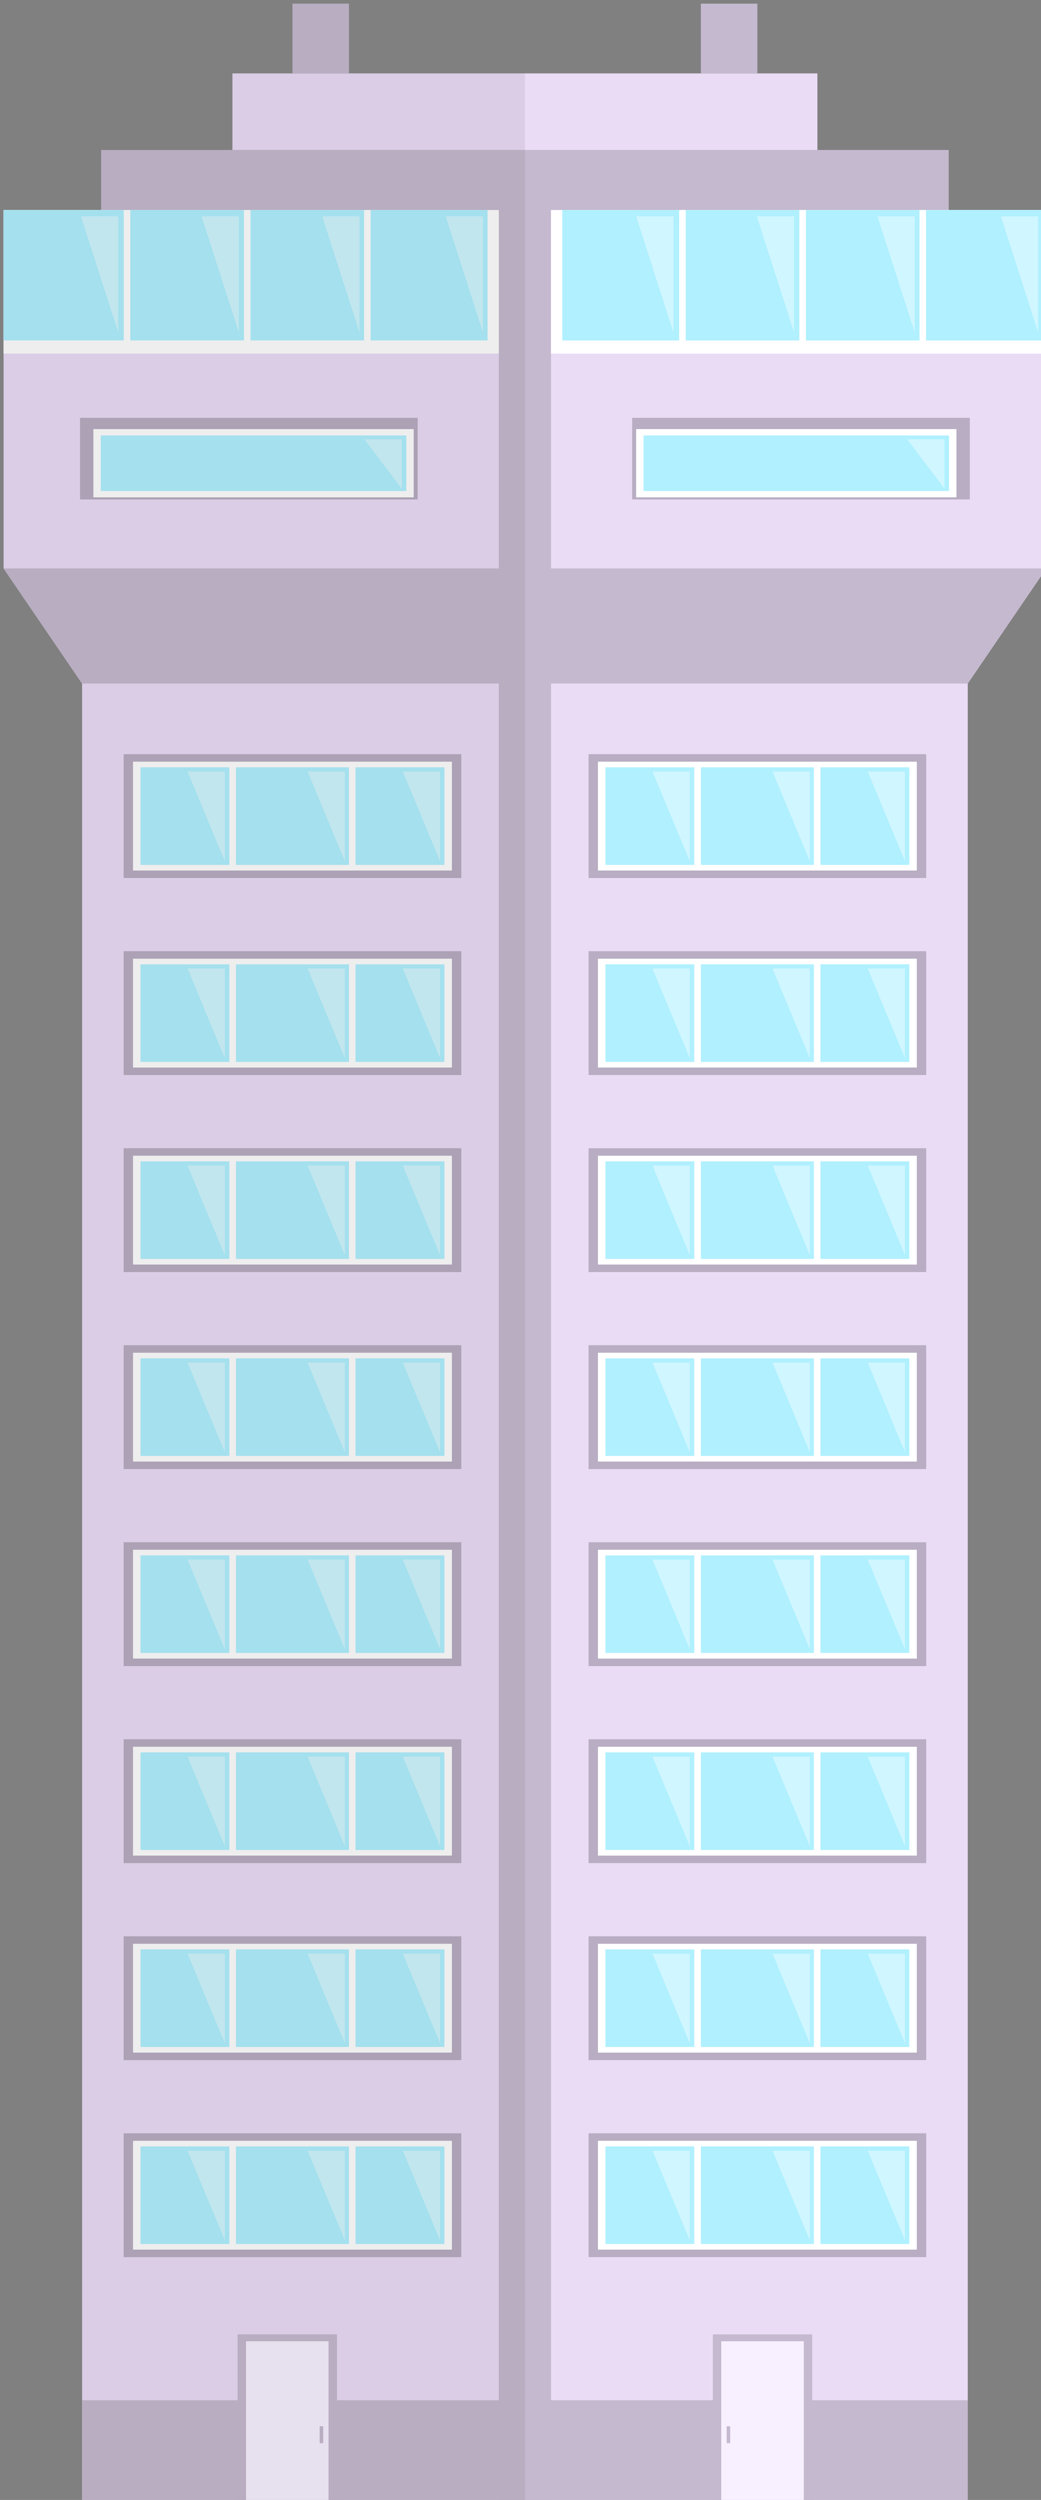 <?xml version="1.0" encoding="UTF-8" standalone="no"?>
<!-- Created with Inkscape (http://www.inkscape.org/) -->

<svg
   width="23.973mm"
   height="57.553mm"
   viewBox="0 0 23.973 57.553"
   version="1.1"
   id="svg1"
   inkscape:version="1.4.2 (f4327f4, 2025-05-13)"
   sodipodi:docname="Typical Residential Building 10 Floors-30.svg"
   xmlns:inkscape="http://www.inkscape.org/namespaces/inkscape"
   xmlns:sodipodi="http://sodipodi.sourceforge.net/DTD/sodipodi-0.dtd"
   xmlns="http://www.w3.org/2000/svg"
   xmlns:svg="http://www.w3.org/2000/svg">
  <rect x="0" y="0" width="23.973" height="57.553" fill="#808080" stroke="none"/>
  <sodipodi:namedview
     id="namedview1"
     pagecolor="#ffffff"
     bordercolor="#000000"
     borderopacity="0.25"
     inkscape:showpageshadow="2"
     inkscape:pageopacity="0.0"
     inkscape:pagecheckerboard="0"
     inkscape:deskcolor="#d1d1d1"
     inkscape:document-units="mm"
     inkscape:zoom="4.9103816"
     inkscape:cx="-18.124864"
     inkscape:cy="92.864473"
     inkscape:window-width="2880"
     inkscape:window-height="1676"
     inkscape:window-x="-12"
     inkscape:window-y="-12"
     inkscape:window-maximized="1"
     inkscape:current-layer="g30" />
  <defs
     id="defs1" />
  <g
     inkscape:label="图层 1"
     inkscape:groupmode="layer"
     id="layer1"
     transform="translate(-202.071,-183.718)">
    <g
       id="g30"
       transform="matrix(0.265,0,0,0.265,149.646,130.626)">
		
		
		
		
		
		
		
			
		
		
		
	<g
   id="g973"
   transform="translate(179.919,-16.955)">
	<g
   id="g972">
		<polygon
   style="fill:#eadcf5"
   points="18.223,235.549 18.223,266.684 25.046,276.686 25.046,435.143 102.009,435.143 102.009,276.686 108.831,266.684 108.831,235.549 "
   id="polygon823" />

		<rect
   x="25.046"
   y="425.821"
   style="fill:#c5b9cf"
   width="76.963"
   height="9.321"
   id="rect823" />

		<rect
   x="38.558"
   y="420.098"
   style="fill:#c5b9cf"
   width="8.64"
   height="15.045"
   id="rect824" />

		<rect
   x="79.857"
   y="420.098"
   style="fill:#c5b9cf"
   width="8.639"
   height="15.045"
   id="rect825" />

		<rect
   x="26.7"
   y="230.333"
   style="fill:#c5b9cf"
   width="73.655"
   height="5.216"
   id="rect826" />

		<rect
   x="38.11"
   y="223.68"
   style="fill:#eadcf5"
   width="50.834"
   height="6.653"
   id="rect827" />

		<rect
   x="61.257"
   y="235.549"
   style="fill:#c5b9cf"
   width="4.541"
   height="199.594"
   id="rect828" />

		<polygon
   style="fill:#c5b9cf"
   points="25.046,276.686 18.223,266.684 108.831,266.684 102.009,276.686 "
   id="polygon828" />

		<rect
   x="28.656"
   y="282.821"
   style="fill:#b8adc2"
   width="29.341"
   height="10.759"
   id="rect829" />

		<rect
   x="69.058"
   y="282.821"
   style="fill:#b8adc2"
   width="29.341"
   height="10.759"
   id="rect830" />

		<rect
   x="29.471"
   y="283.474"
   style="fill:#ffffff"
   width="27.711"
   height="9.454"
   id="rect831" />

		<rect
   x="69.873"
   y="283.474"
   style="fill:#ffffff"
   width="27.711"
   height="9.454"
   id="rect832" />

		<rect
   x="30.123"
   y="283.962"
   style="fill:#b0f0ff"
   width="26.407"
   height="8.477"
   id="rect833" />

		<rect
   x="70.525"
   y="283.962"
   style="fill:#b0f0ff"
   width="26.407"
   height="8.477"
   id="rect834" />

		<g
   id="g836">
			<rect
   x="37.845"
   y="283.718"
   style="fill:#ffffff"
   width="0.57"
   height="8.925"
   id="rect835" />

			<rect
   x="48.237"
   y="283.718"
   style="fill:#ffffff"
   width="0.57"
   height="8.925"
   id="rect836" />

		</g>

		<g
   id="g838">
			<rect
   x="78.247"
   y="283.718"
   style="fill:#ffffff"
   width="0.57"
   height="8.925"
   id="rect837" />

			<rect
   x="88.639"
   y="283.718"
   style="fill:#ffffff"
   width="0.571"
   height="8.925"
   id="rect838" />

		</g>

		<rect
   x="24.866"
   y="253.602"
   style="fill:#b8adc2"
   width="29.341"
   height="7.091"
   id="rect839" />

		<rect
   x="72.848"
   y="253.602"
   style="fill:#b8adc2"
   width="29.341"
   height="7.091"
   id="rect840" />

		<rect
   x="26.027"
   y="254.58"
   style="fill:#ffffff"
   width="27.833"
   height="5.93"
   id="rect841" />

		<rect
   x="73.194"
   y="254.58"
   style="fill:#ffffff"
   width="27.833"
   height="5.93"
   id="rect842" />

		<rect
   x="18.223"
   y="235.549"
   style="fill:#ffffff"
   width="43.034"
   height="12.471"
   id="rect843" />

		<rect
   x="65.797"
   y="235.549"
   style="fill:#ffffff"
   width="43.034"
   height="12.471"
   id="rect844" />

		<rect
   x="18.223"
   y="235.549"
   style="fill:#b0f0ff"
   width="42.056"
   height="11.329"
   id="rect845" />

		<rect
   x="66.775"
   y="235.549"
   style="fill:#b0f0ff"
   width="42.056"
   height="11.329"
   id="rect846" />

		<rect
   x="28.666"
   y="235.549"
   style="fill:#ffffff"
   width="0.57"
   height="11.614"
   id="rect847" />

		<rect
   x="97.818"
   y="235.549"
   style="fill:#ffffff"
   width="0.57"
   height="11.614"
   id="rect848" />

		<rect
   x="39.108"
   y="235.549"
   style="fill:#ffffff"
   width="0.571"
   height="11.614"
   id="rect849" />

		<rect
   x="87.376"
   y="235.549"
   style="fill:#ffffff"
   width="0.57"
   height="11.614"
   id="rect850" />

		<rect
   x="49.551"
   y="235.549"
   style="fill:#ffffff"
   width="0.57"
   height="11.614"
   id="rect851" />

		<rect
   x="76.933"
   y="235.549"
   style="fill:#ffffff"
   width="0.57"
   height="11.614"
   id="rect852" />

		<rect
   x="26.669"
   y="255.131"
   style="fill:#b0f0ff"
   width="26.55"
   height="4.828"
   id="rect853" />

		<rect
   x="73.836"
   y="255.131"
   style="fill:#b0f0ff"
   width="26.55"
   height="4.828"
   id="rect854" />

		<rect
   x="43.326"
   y="217.618"
   style="fill:#c5b9cf"
   width="4.911"
   height="6.062"
   id="rect855" />

		<rect
   x="78.817"
   y="217.618"
   style="fill:#c5b9cf"
   width="4.911"
   height="6.062"
   id="rect856" />

		<polygon
   style="opacity:0.4;fill:#ffffff"
   points="28.187,236.1 28.187,246.186 24.947,236.1 "
   id="polygon856" />

		<polygon
   style="opacity:0.4;fill:#ffffff"
   points="76.434,236.1 76.434,246.186 73.194,236.1 "
   id="polygon857" />

		<polygon
   style="opacity:0.4;fill:#ffffff"
   points="38.67,236.1 38.67,246.186 35.431,236.1 "
   id="polygon858" />

		<polygon
   style="opacity:0.4;fill:#ffffff"
   points="86.917,236.1 86.917,246.186 83.677,236.1 "
   id="polygon859" />

		<polygon
   style="opacity:0.4;fill:#ffffff"
   points="52.821,255.467 52.821,259.756 49.582,255.467 "
   id="polygon860" />

		<polygon
   style="opacity:0.4;fill:#ffffff"
   points="99.988,255.467 99.988,259.756 96.748,255.467 "
   id="polygon861" />

		<polygon
   style="opacity:0.4;fill:#ffffff"
   points="56.153,284.329 56.153,292.112 52.913,284.329 "
   id="polygon862" />

		<polygon
   style="opacity:0.4;fill:#ffffff"
   points="96.555,284.329 96.555,292.112 93.315,284.329 "
   id="polygon863" />

		<polygon
   style="opacity:0.4;fill:#ffffff"
   points="47.88,284.329 47.88,292.112 44.641,284.329 "
   id="polygon864" />

		<polygon
   style="opacity:0.4;fill:#ffffff"
   points="88.282,284.329 88.282,292.112 85.043,284.329 "
   id="polygon865" />

		<polygon
   style="opacity:0.4;fill:#ffffff"
   points="37.448,284.329 37.448,292.112 34.208,284.329 "
   id="polygon866" />

		<polygon
   style="opacity:0.4;fill:#ffffff"
   points="77.85,284.329 77.85,292.112 74.61,284.329 "
   id="polygon867" />

		<rect
   x="28.656"
   y="299.936"
   style="fill:#b8adc2"
   width="29.341"
   height="10.759"
   id="rect867" />

		<rect
   x="69.058"
   y="299.936"
   style="fill:#b8adc2"
   width="29.341"
   height="10.759"
   id="rect868" />

		<rect
   x="29.471"
   y="300.589"
   style="fill:#ffffff"
   width="27.711"
   height="9.454"
   id="rect869" />

		<rect
   x="69.873"
   y="300.589"
   style="fill:#ffffff"
   width="27.711"
   height="9.454"
   id="rect870" />

		<rect
   x="30.123"
   y="301.078"
   style="fill:#b0f0ff"
   width="26.407"
   height="8.477"
   id="rect871" />

		<rect
   x="70.525"
   y="301.078"
   style="fill:#b0f0ff"
   width="26.407"
   height="8.477"
   id="rect872" />

		<g
   id="g874">
			<rect
   x="37.845"
   y="300.834"
   style="fill:#ffffff"
   width="0.57"
   height="8.924"
   id="rect873" />

			<rect
   x="48.237"
   y="300.834"
   style="fill:#ffffff"
   width="0.57"
   height="8.924"
   id="rect874" />

		</g>

		<g
   id="g876">
			<rect
   x="78.247"
   y="300.834"
   style="fill:#ffffff"
   width="0.57"
   height="8.924"
   id="rect875" />

			<rect
   x="88.639"
   y="300.834"
   style="fill:#ffffff"
   width="0.571"
   height="8.924"
   id="rect876" />

		</g>

		<polygon
   style="opacity:0.4;fill:#ffffff"
   points="56.153,301.444 56.153,309.228 52.913,301.444 "
   id="polygon876" />

		<polygon
   style="opacity:0.4;fill:#ffffff"
   points="96.555,301.444 96.555,309.228 93.315,301.444 "
   id="polygon877" />

		<polygon
   style="opacity:0.4;fill:#ffffff"
   points="47.88,301.444 47.88,309.228 44.641,301.444 "
   id="polygon878" />

		<polygon
   style="opacity:0.4;fill:#ffffff"
   points="88.282,301.444 88.282,309.228 85.043,301.444 "
   id="polygon879" />

		<polygon
   style="opacity:0.4;fill:#ffffff"
   points="37.448,301.444 37.448,309.228 34.208,301.444 "
   id="polygon880" />

		<polygon
   style="opacity:0.4;fill:#ffffff"
   points="77.85,301.444 77.85,309.228 74.61,301.444 "
   id="polygon881" />

		<rect
   x="28.656"
   y="317.053"
   style="fill:#b8adc2"
   width="29.341"
   height="10.759"
   id="rect881" />

		<rect
   x="69.058"
   y="317.053"
   style="fill:#b8adc2"
   width="29.341"
   height="10.759"
   id="rect882" />

		<rect
   x="29.471"
   y="317.705"
   style="fill:#ffffff"
   width="27.711"
   height="9.454"
   id="rect883" />

		<rect
   x="69.873"
   y="317.705"
   style="fill:#ffffff"
   width="27.711"
   height="9.454"
   id="rect884" />

		<rect
   x="30.123"
   y="318.193"
   style="fill:#b0f0ff"
   width="26.407"
   height="8.476"
   id="rect885" />

		<rect
   x="70.525"
   y="318.193"
   style="fill:#b0f0ff"
   width="26.407"
   height="8.476"
   id="rect886" />

		<g
   id="g888">
			<rect
   x="37.845"
   y="317.949"
   style="fill:#ffffff"
   width="0.57"
   height="8.925"
   id="rect887" />

			<rect
   x="48.237"
   y="317.949"
   style="fill:#ffffff"
   width="0.57"
   height="8.925"
   id="rect888" />

		</g>

		<g
   id="g890">
			<rect
   x="78.247"
   y="317.949"
   style="fill:#ffffff"
   width="0.57"
   height="8.925"
   id="rect889" />

			<rect
   x="88.639"
   y="317.949"
   style="fill:#ffffff"
   width="0.571"
   height="8.925"
   id="rect890" />

		</g>

		<polygon
   style="opacity:0.4;fill:#ffffff"
   points="56.153,318.56 56.153,326.344 52.913,318.56 "
   id="polygon890" />

		<polygon
   style="opacity:0.4;fill:#ffffff"
   points="96.555,318.56 96.555,326.344 93.315,318.56 "
   id="polygon891" />

		<polygon
   style="opacity:0.4;fill:#ffffff"
   points="47.88,318.56 47.88,326.344 44.641,318.56 "
   id="polygon892" />

		<polygon
   style="opacity:0.4;fill:#ffffff"
   points="88.282,318.56 88.282,326.344 85.043,318.56 "
   id="polygon893" />

		<polygon
   style="opacity:0.4;fill:#ffffff"
   points="37.448,318.56 37.448,326.344 34.208,318.56 "
   id="polygon894" />

		<polygon
   style="opacity:0.4;fill:#ffffff"
   points="77.85,318.56 77.85,326.344 74.61,318.56 "
   id="polygon895" />

		<rect
   x="28.656"
   y="334.168"
   style="fill:#b8adc2"
   width="29.341"
   height="10.759"
   id="rect895" />

		<rect
   x="69.058"
   y="334.168"
   style="fill:#b8adc2"
   width="29.341"
   height="10.759"
   id="rect896" />

		<rect
   x="29.471"
   y="334.82"
   style="fill:#ffffff"
   width="27.711"
   height="9.454"
   id="rect897" />

		<rect
   x="69.873"
   y="334.82"
   style="fill:#ffffff"
   width="27.711"
   height="9.454"
   id="rect898" />

		<rect
   x="30.123"
   y="335.31"
   style="fill:#b0f0ff"
   width="26.407"
   height="8.476"
   id="rect899" />

		<rect
   x="70.525"
   y="335.31"
   style="fill:#b0f0ff"
   width="26.407"
   height="8.476"
   id="rect900" />

		<g
   id="g902">
			<rect
   x="37.845"
   y="335.065"
   style="fill:#ffffff"
   width="0.57"
   height="8.925"
   id="rect901" />

			<rect
   x="48.237"
   y="335.065"
   style="fill:#ffffff"
   width="0.57"
   height="8.925"
   id="rect902" />

		</g>

		<g
   id="g904">
			<rect
   x="78.247"
   y="335.065"
   style="fill:#ffffff"
   width="0.57"
   height="8.925"
   id="rect903" />

			<rect
   x="88.639"
   y="335.065"
   style="fill:#ffffff"
   width="0.571"
   height="8.925"
   id="rect904" />

		</g>

		<polygon
   style="opacity:0.4;fill:#ffffff"
   points="56.153,335.676 56.153,343.46 52.913,335.676 "
   id="polygon904" />

		<polygon
   style="opacity:0.4;fill:#ffffff"
   points="96.555,335.676 96.555,343.46 93.315,335.676 "
   id="polygon905" />

		<polygon
   style="opacity:0.4;fill:#ffffff"
   points="47.88,335.676 47.88,343.46 44.641,335.676 "
   id="polygon906" />

		<polygon
   style="opacity:0.4;fill:#ffffff"
   points="88.282,335.676 88.282,343.46 85.043,335.676 "
   id="polygon907" />

		<polygon
   style="opacity:0.4;fill:#ffffff"
   points="37.448,335.676 37.448,343.46 34.208,335.676 "
   id="polygon908" />

		<polygon
   style="opacity:0.4;fill:#ffffff"
   points="77.85,335.676 77.85,343.46 74.61,335.676 "
   id="polygon909" />

		<rect
   x="28.656"
   y="351.284"
   style="fill:#b8adc2"
   width="29.341"
   height="10.759"
   id="rect909" />

		<rect
   x="69.058"
   y="351.284"
   style="fill:#b8adc2"
   width="29.341"
   height="10.759"
   id="rect910" />

		<rect
   x="29.471"
   y="351.936"
   style="fill:#ffffff"
   width="27.711"
   height="9.454"
   id="rect911" />

		<rect
   x="69.873"
   y="351.936"
   style="fill:#ffffff"
   width="27.711"
   height="9.454"
   id="rect912" />

		<rect
   x="30.123"
   y="352.425"
   style="fill:#b0f0ff"
   width="26.407"
   height="8.477"
   id="rect913" />

		<rect
   x="70.525"
   y="352.425"
   style="fill:#b0f0ff"
   width="26.407"
   height="8.477"
   id="rect914" />

		<g
   id="g916">
			<rect
   x="37.845"
   y="352.181"
   style="fill:#ffffff"
   width="0.57"
   height="8.925"
   id="rect915" />

			<rect
   x="48.237"
   y="352.181"
   style="fill:#ffffff"
   width="0.57"
   height="8.925"
   id="rect916" />

		</g>

		<g
   id="g918">
			<rect
   x="78.247"
   y="352.181"
   style="fill:#ffffff"
   width="0.57"
   height="8.925"
   id="rect917" />

			<rect
   x="88.639"
   y="352.181"
   style="fill:#ffffff"
   width="0.571"
   height="8.925"
   id="rect918" />

		</g>

		<polygon
   style="opacity:0.4;fill:#ffffff"
   points="56.153,352.792 56.153,360.575 52.913,352.792 "
   id="polygon918" />

		<polygon
   style="opacity:0.4;fill:#ffffff"
   points="96.555,352.792 96.555,360.575 93.315,352.792 "
   id="polygon919" />

		<polygon
   style="opacity:0.4;fill:#ffffff"
   points="47.88,352.792 47.88,360.575 44.641,352.792 "
   id="polygon920" />

		<polygon
   style="opacity:0.4;fill:#ffffff"
   points="88.282,352.792 88.282,360.575 85.043,352.792 "
   id="polygon921" />

		<polygon
   style="opacity:0.4;fill:#ffffff"
   points="37.448,352.792 37.448,360.575 34.208,352.792 "
   id="polygon922" />

		<polygon
   style="opacity:0.4;fill:#ffffff"
   points="77.85,352.792 77.85,360.575 74.61,352.792 "
   id="polygon923" />

		<rect
   x="28.656"
   y="368.4"
   style="fill:#b8adc2"
   width="29.341"
   height="10.758"
   id="rect923" />

		<rect
   x="69.058"
   y="368.4"
   style="fill:#b8adc2"
   width="29.341"
   height="10.758"
   id="rect924" />

		<rect
   x="29.471"
   y="369.052"
   style="fill:#ffffff"
   width="27.711"
   height="9.454"
   id="rect925" />

		<rect
   x="69.873"
   y="369.052"
   style="fill:#ffffff"
   width="27.711"
   height="9.454"
   id="rect926" />

		<rect
   x="30.123"
   y="369.541"
   style="fill:#b0f0ff"
   width="26.407"
   height="8.477"
   id="rect927" />

		<rect
   x="70.525"
   y="369.541"
   style="fill:#b0f0ff"
   width="26.407"
   height="8.477"
   id="rect928" />

		<g
   id="g930">
			<rect
   x="37.845"
   y="369.297"
   style="fill:#ffffff"
   width="0.57"
   height="8.924"
   id="rect929" />

			<rect
   x="48.237"
   y="369.297"
   style="fill:#ffffff"
   width="0.57"
   height="8.924"
   id="rect930" />

		</g>

		<g
   id="g932">
			<rect
   x="78.247"
   y="369.297"
   style="fill:#ffffff"
   width="0.57"
   height="8.924"
   id="rect931" />

			<rect
   x="88.639"
   y="369.297"
   style="fill:#ffffff"
   width="0.571"
   height="8.924"
   id="rect932" />

		</g>

		<polygon
   style="opacity:0.4;fill:#ffffff"
   points="56.153,369.907 56.153,377.691 52.913,369.907 "
   id="polygon932" />

		<polygon
   style="opacity:0.4;fill:#ffffff"
   points="96.555,369.907 96.555,377.691 93.315,369.907 "
   id="polygon933" />

		<polygon
   style="opacity:0.4;fill:#ffffff"
   points="47.88,369.907 47.88,377.691 44.641,369.907 "
   id="polygon934" />

		<polygon
   style="opacity:0.4;fill:#ffffff"
   points="88.282,369.907 88.282,377.691 85.043,369.907 "
   id="polygon935" />

		<polygon
   style="opacity:0.4;fill:#ffffff"
   points="37.448,369.907 37.448,377.691 34.208,369.907 "
   id="polygon936" />

		<polygon
   style="opacity:0.4;fill:#ffffff"
   points="77.85,369.907 77.85,377.691 74.61,369.907 "
   id="polygon937" />

		<rect
   x="28.656"
   y="385.516"
   style="fill:#b8adc2"
   width="29.341"
   height="10.759"
   id="rect937" />

		<rect
   x="69.058"
   y="385.516"
   style="fill:#b8adc2"
   width="29.341"
   height="10.759"
   id="rect938" />

		<rect
   x="29.471"
   y="386.168"
   style="fill:#ffffff"
   width="27.711"
   height="9.454"
   id="rect939" />

		<rect
   x="69.873"
   y="386.168"
   style="fill:#ffffff"
   width="27.711"
   height="9.454"
   id="rect940" />

		<rect
   x="30.123"
   y="386.656"
   style="fill:#b0f0ff"
   width="26.407"
   height="8.476"
   id="rect941" />

		<rect
   x="70.525"
   y="386.656"
   style="fill:#b0f0ff"
   width="26.407"
   height="8.476"
   id="rect942" />

		<g
   id="g944">
			<rect
   x="37.845"
   y="386.412"
   style="fill:#ffffff"
   width="0.57"
   height="8.925"
   id="rect943" />

			<rect
   x="48.237"
   y="386.412"
   style="fill:#ffffff"
   width="0.57"
   height="8.925"
   id="rect944" />

		</g>

		<g
   id="g946">
			<rect
   x="78.247"
   y="386.412"
   style="fill:#ffffff"
   width="0.57"
   height="8.925"
   id="rect945" />

			<rect
   x="88.639"
   y="386.412"
   style="fill:#ffffff"
   width="0.571"
   height="8.925"
   id="rect946" />

		</g>

		<polygon
   style="opacity:0.4;fill:#ffffff"
   points="56.153,387.023 56.153,394.807 52.913,387.023 "
   id="polygon946" />

		<polygon
   style="opacity:0.4;fill:#ffffff"
   points="96.555,387.023 96.555,394.807 93.315,387.023 "
   id="polygon947" />

		<polygon
   style="opacity:0.4;fill:#ffffff"
   points="47.88,387.023 47.88,394.807 44.641,387.023 "
   id="polygon948" />

		<polygon
   style="opacity:0.4;fill:#ffffff"
   points="88.282,387.023 88.282,394.807 85.043,387.023 "
   id="polygon949" />

		<polygon
   style="opacity:0.4;fill:#ffffff"
   points="37.448,387.023 37.448,394.807 34.208,387.023 "
   id="polygon950" />

		<polygon
   style="opacity:0.4;fill:#ffffff"
   points="77.85,387.023 77.85,394.807 74.61,387.023 "
   id="polygon951" />

		<rect
   x="28.656"
   y="402.631"
   style="fill:#b8adc2"
   width="29.341"
   height="10.759"
   id="rect951" />

		<rect
   x="69.058"
   y="402.631"
   style="fill:#b8adc2"
   width="29.341"
   height="10.759"
   id="rect952" />

		<rect
   x="29.471"
   y="403.283"
   style="fill:#ffffff"
   width="27.711"
   height="9.455"
   id="rect953" />

		<rect
   x="69.873"
   y="403.283"
   style="fill:#ffffff"
   width="27.711"
   height="9.455"
   id="rect954" />

		<rect
   x="30.123"
   y="403.772"
   style="fill:#b0f0ff"
   width="26.407"
   height="8.476"
   id="rect955" />

		<rect
   x="70.525"
   y="403.772"
   style="fill:#b0f0ff"
   width="26.407"
   height="8.476"
   id="rect956" />

		<g
   id="g958">
			<rect
   x="37.845"
   y="403.528"
   style="fill:#ffffff"
   width="0.57"
   height="8.924"
   id="rect957" />

			<rect
   x="48.237"
   y="403.528"
   style="fill:#ffffff"
   width="0.57"
   height="8.924"
   id="rect958" />

		</g>

		<g
   id="g960">
			<rect
   x="78.247"
   y="403.528"
   style="fill:#ffffff"
   width="0.57"
   height="8.924"
   id="rect959" />

			<rect
   x="88.639"
   y="403.528"
   style="fill:#ffffff"
   width="0.571"
   height="8.924"
   id="rect960" />

		</g>

		<polygon
   style="opacity:0.4;fill:#ffffff"
   points="56.153,404.14 56.153,411.923 52.913,404.14 "
   id="polygon960" />

		<polygon
   style="opacity:0.4;fill:#ffffff"
   points="96.555,404.14 96.555,411.923 93.315,404.14 "
   id="polygon961" />

		<polygon
   style="opacity:0.4;fill:#ffffff"
   points="47.88,404.14 47.88,411.923 44.641,404.14 "
   id="polygon962" />

		<polygon
   style="opacity:0.4;fill:#ffffff"
   points="88.282,404.14 88.282,411.923 85.043,404.14 "
   id="polygon963" />

		<polygon
   style="opacity:0.4;fill:#ffffff"
   points="37.448,404.14 37.448,411.923 34.208,404.14 "
   id="polygon964" />

		<polygon
   style="opacity:0.4;fill:#ffffff"
   points="77.85,404.14 77.85,411.923 74.61,404.14 "
   id="polygon965" />

		<polygon
   style="opacity:0.4;fill:#ffffff"
   points="49.154,236.1 49.154,246.186 45.914,236.1 "
   id="polygon966" />

		<polygon
   style="opacity:0.4;fill:#ffffff"
   points="97.4,236.1 97.4,246.186 94.161,236.1 "
   id="polygon967" />

		<polygon
   style="opacity:0.4;fill:#ffffff"
   points="59.882,236.1 59.882,246.186 56.642,236.1 "
   id="polygon968" />

		<polygon
   style="opacity:0.4;fill:#ffffff"
   points="108.128,236.1 108.128,246.186 104.889,236.1 "
   id="polygon969" />

		<rect
   x="39.292"
   y="420.698"
   style="fill:#f8f0ff"
   width="7.172"
   height="14.444"
   id="rect969" />

		<rect
   x="80.59"
   y="420.698"
   style="fill:#f8f0ff"
   width="7.172"
   height="14.444"
   id="rect970" />

		<rect
   x="45.69"
   y="428.081"
   style="fill:#c5b9cf"
   width="0.306"
   height="1.467"
   id="rect971" />

		<rect
   x="81.059"
   y="428.081"
   style="fill:#c5b9cf"
   width="0.306"
   height="1.467"
   id="rect972" />

	</g>

	<polygon
   style="opacity:0.07"
   points="26.7,235.549 18.223,235.549 18.223,246.878 18.223,248.02 18.223,266.684 25.046,276.686 25.046,425.821 25.046,435.143 38.558,435.143 39.292,435.143 46.464,435.143 47.198,435.143 61.257,435.143 63.527,435.143 63.527,223.68 48.237,223.68 48.237,217.618 43.326,217.618 43.326,223.68 38.11,223.68 38.11,230.333 26.7,230.333 "
   id="polygon972" />

</g>
</g>
  </g>
</svg>
